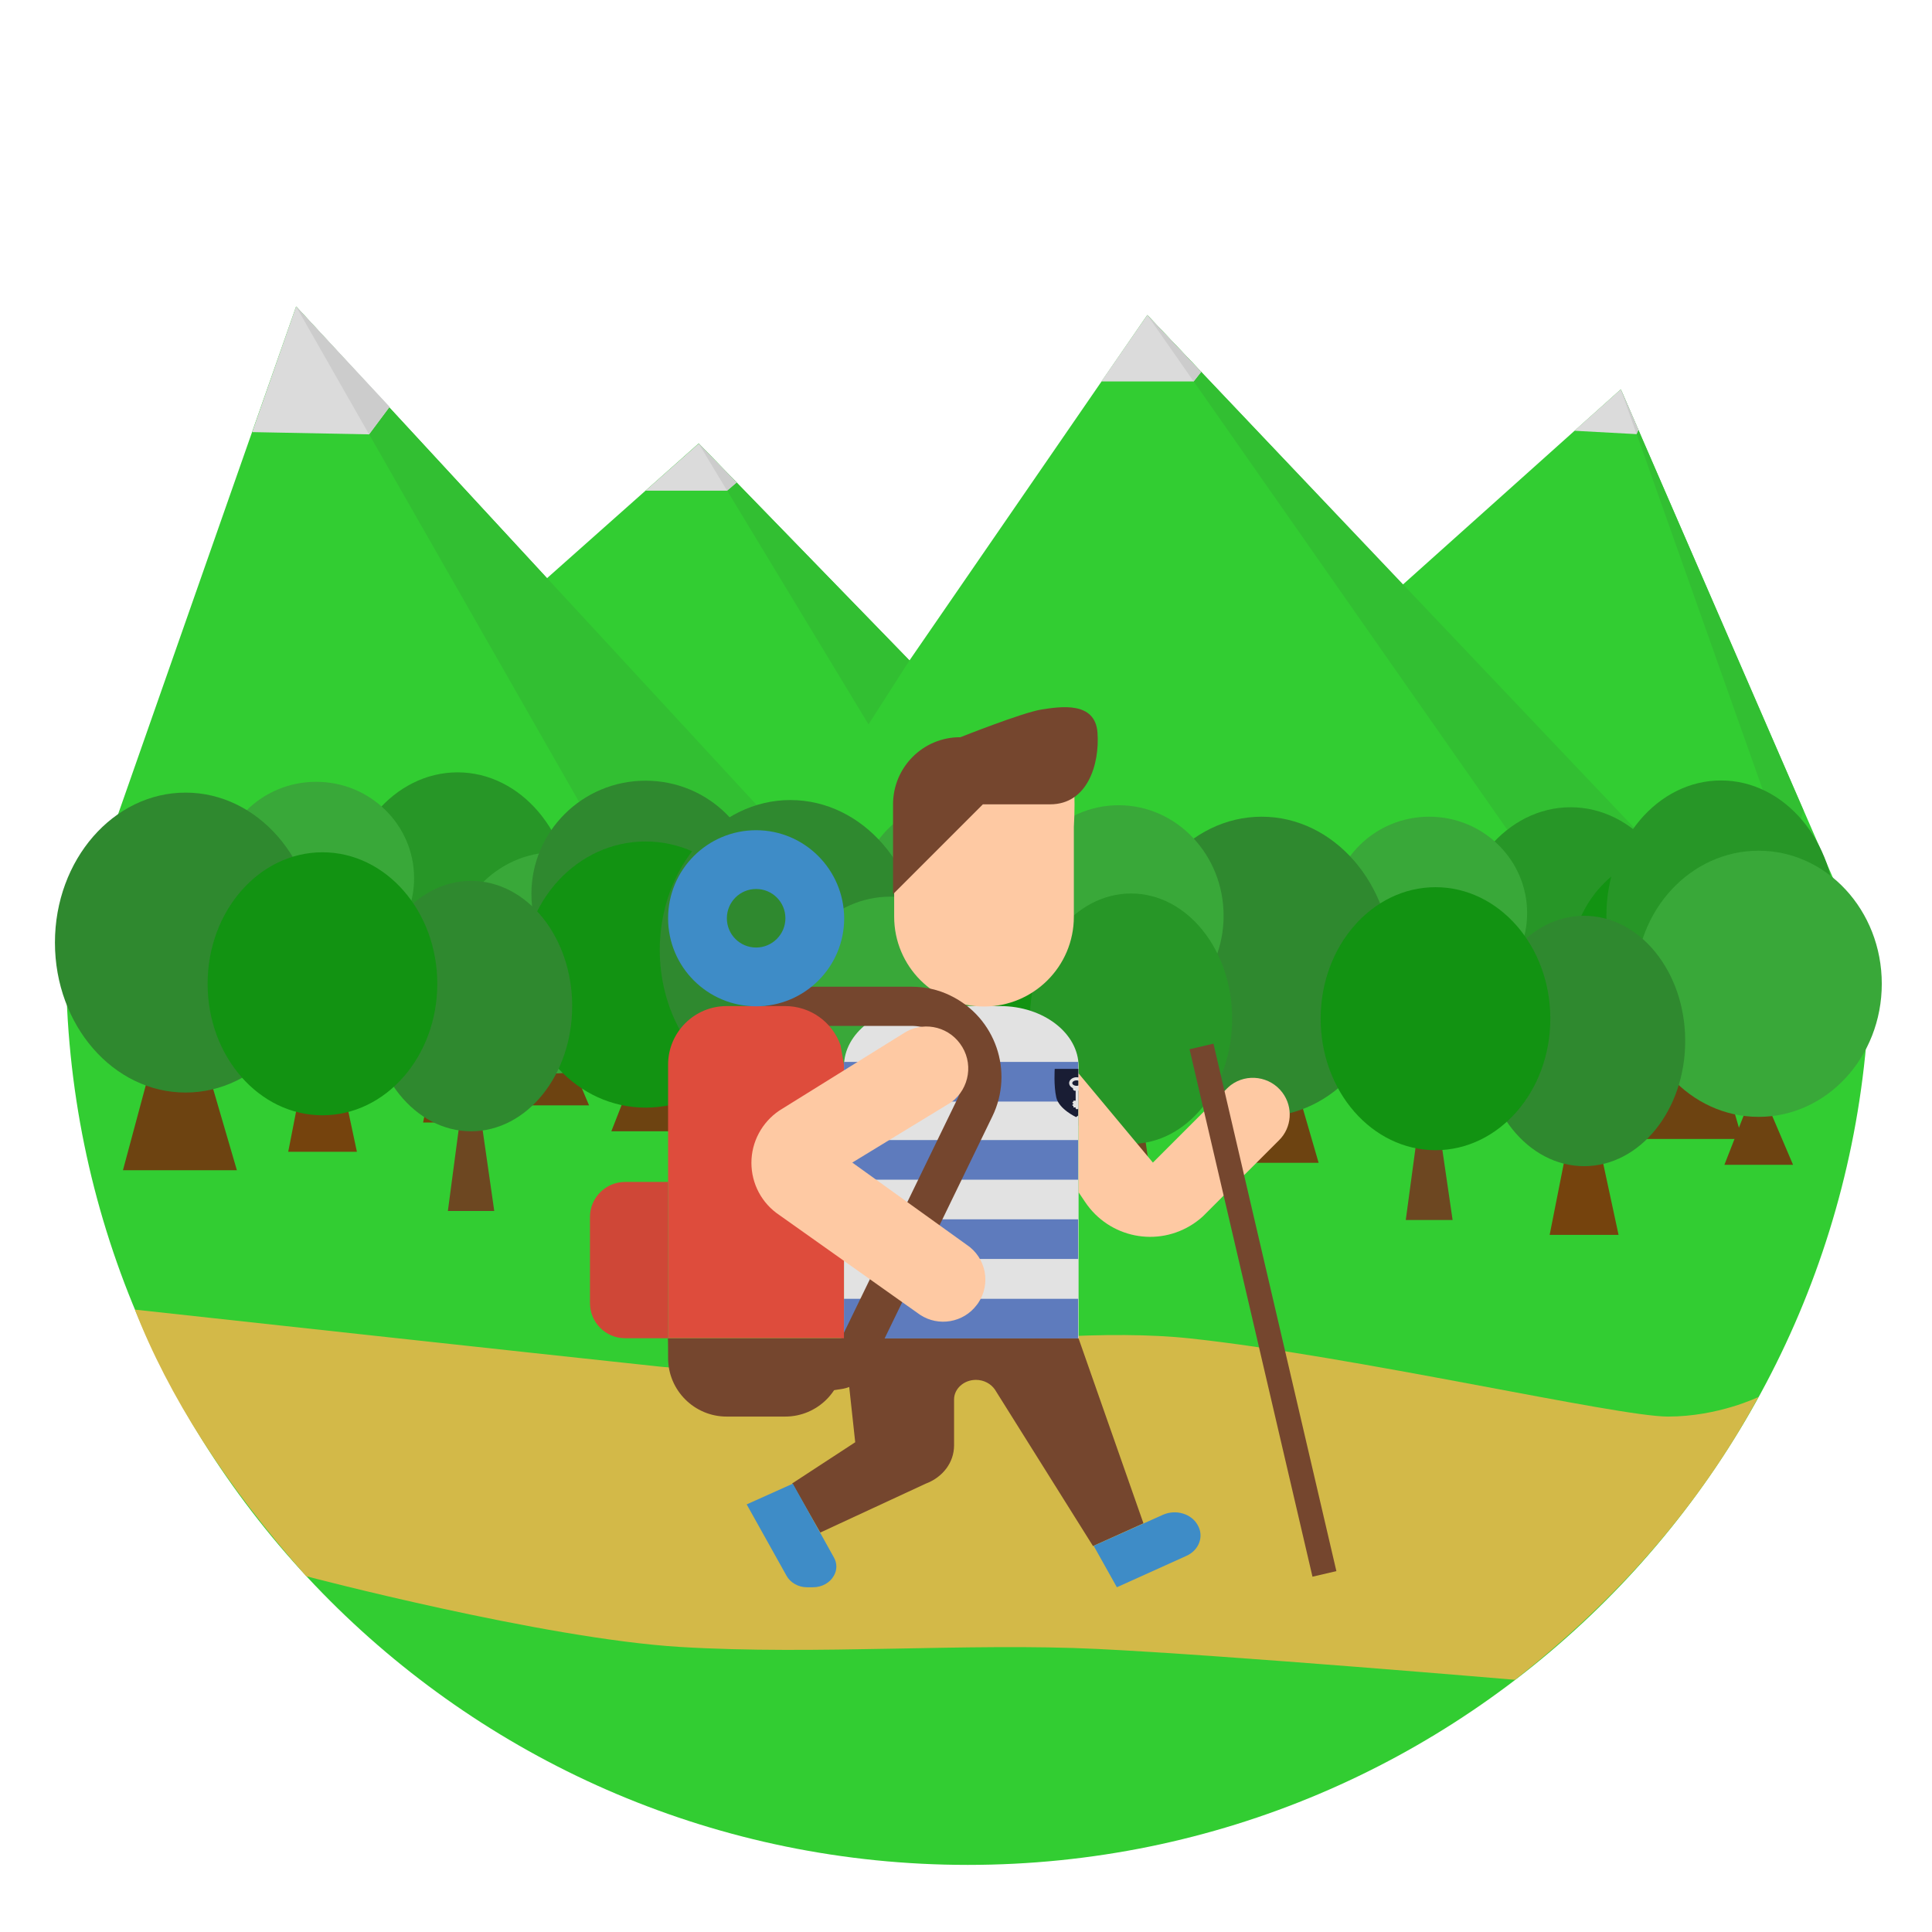 <?xml version="1.0" encoding="utf-8"?>
<!-- Generator: Adobe Illustrator 18.0.0, SVG Export Plug-In . SVG Version: 6.00 Build 0)  -->
<!DOCTYPE svg PUBLIC "-//W3C//DTD SVG 1.1//EN" "http://www.w3.org/Graphics/SVG/1.1/DTD/svg11.dtd">
<svg version="1.1" id="Calque_1" xmlns="http://www.w3.org/2000/svg" xmlns:xlink="http://www.w3.org/1999/xlink" x="0px" y="0px"
	 viewBox="21.6 101.1 858 858" enable-background="new 21.6 101.1 858 858" xml:space="preserve">
<g id="Calque_3">
	<path fill="#32CD32" d="M852,528.7c0,221.2-179.3,400.6-400.6,400.6S50.9,750,50.9,528.7l102.2-291.5l111.4,120.7l67.4-59.9
		l93.6,96.4L531.1,241l113.4,119.8l96.9-86.8L852,528.7z"/>
	<polygon fill="#32BF32" points="153.1,237.2 372.6,474.8 296.4,488.1 	"/>
	<polygon fill="#32BF32" points="331.9,298.1 407.3,422.8 425.5,394.4 	"/>
	<polygon fill="#32BF32" points="531.1,241 714.7,503.5 753.1,474.8 	"/>
	<polygon fill="#32BF32" points="741.4,274 815.8,483.9 822.5,461 	"/>
	<polygon fill="#DBDBDB" points="133.6,293 185.5,294 194.6,281.8 153.1,237.2 	"/>
	<polygon fill="#CCCCCC" points="153.1,237.2 185.5,294 194.6,281.8 	"/>
	<polygon fill="#DBDBDB" points="308.3,319 344.5,319 348.7,315.4 331.9,298.1 	"/>
	<polygon fill="#CCCCCC" points="331.9,298.1 344.5,319 348.7,315.4 	"/>
	<polygon fill="#DBDBDB" points="531.1,241 510.7,270.5 551.7,270.5 555,266.3 	"/>
	<polygon fill="#CCCCCC" points="531.1,241 551.7,270.5 555,266.3 	"/>
	<polygon fill="#DBDBDB" points="741.4,274 720.8,292.4 748.4,293.9 749.2,292 	"/>
	<polygon fill="#CCCCCC" points="741.4,274 748.4,293.9 749.2,292 	"/>
	<g id="Calque_6">
		<g id="Calque_5">
			<polygon fill="#6D4721" points="410.9,580.5 401.9,626.5 432.4,626.5 422.6,580.5 			"/>
			<polygon fill="#6D4721" points="366.4,576.6 360.2,622.6 380.9,622.6 374.3,576.6 			"/>
			<polygon fill="#6D4311" points="460.5,595.4 451.4,618.4 481.9,618.4 472.2,595.4 			"/>
			<polygon fill="#6D4721" points="519.6,588.9 513.5,634.9 534.2,634.9 527.6,588.9 			"/>
			<polygon fill="#6D4311" points="571.6,561.7 556.6,617.5 607.2,617.5 591,561.7 			"/>
			<polygon fill="#6D4721" points="652.1,597 645.9,642.9 666.7,642.9 660,597 			"/>
			<polygon fill="#75430D" points="718.9,603.5 709.8,649.5 740.4,649.5 730.5,603.5 			"/>
			<polygon fill="#6D4311" points="796.4,595.4 787.4,618.4 817.9,618.4 808.1,595.4 			"/>
			<polygon fill="#6D4311" points="261.8,569 252.7,592 283.2,592 273.5,569 			"/>
			<polygon fill="#6D4311" points="759.7,551.1 744.7,606.9 795.3,606.9 779.1,551.1 			"/>
			<polygon fill="#6D4721" points="514.2,542 508.1,588 528.8,588 522.1,542 			"/>
			<polygon fill="#75430D" points="218.6,553.6 209.5,599.6 240.1,599.6 230.2,553.6 			"/>
			<polygon fill="#6D4311" points="151.7,514.1 136.7,569.9 187.3,569.9 171,514.1 			"/>
			<polygon fill="#75430D" points="440.8,519 431.7,565 462.2,565 452.5,519 			"/>
			<polygon fill="#6D4311" points="650.1,537.9 641,560.8 671.6,560.8 661.8,537.9 			"/>
			<polygon fill="#6D4721" points="302.1,530.6 293.1,576.6 323.6,576.6 313.8,530.6 			"/>
			<polygon fill="#75430D" points="158.6,566.6 149.6,612.6 180.1,612.6 170.3,566.6 			"/>
			<polygon fill="#6D4721" points="226.6,592.9 220.5,638.9 241.1,638.9 234.5,592.9 			"/>
			<polygon fill="#6D4311" points="302.1,580.5 293.1,603.5 323.6,603.5 313.8,580.5 			"/>
			<polygon fill="#6D4311" points="91.2,565 76.2,620.8 126.8,620.8 110.5,565 			"/>
		</g>
		<g id="Calque_4">
			<ellipse fill="#279627" cx="224.8" cy="504.2" rx="50.9" ry="60.1"/>
			<ellipse fill="#39A839" cx="162" cy="491.1" rx="43.5" ry="42.8"/>
			<ellipse fill="#39A839" cx="268" cy="528.7" rx="46.6" ry="49.1"/>
			<ellipse fill="#2F892F" cx="308.3" cy="498.1" rx="50.7" ry="50.3"/>
			<ellipse fill="#129312" cx="308.3" cy="533.9" rx="54.7" ry="59.1"/>
			<ellipse fill="#2F892F" cx="230.8" cy="547.9" rx="44.9" ry="55.6"/>
			<ellipse fill="#2F892F" cx="104" cy="519.7" rx="58" ry="66.6"/>
			<ellipse fill="#129312" cx="164.8" cy="538" rx="51" ry="58.4"/>
			<ellipse fill="#279627" cx="719.1" cy="519.7" rx="50.9" ry="60.1"/>
			<ellipse fill="#39A839" cx="656.3" cy="506.6" rx="43.5" ry="42.8"/>
			<ellipse fill="#129312" cx="770" cy="528.7" rx="50.7" ry="50.3"/>
			<ellipse fill="#279627" cx="785.9" cy="507.8" rx="50.9" ry="60.1"/>
			<ellipse fill="#39A839" cx="802.6" cy="538" rx="54.7" ry="59.1"/>
			<ellipse fill="#2F892F" cx="725.1" cy="563.4" rx="44.9" ry="55.6"/>
			<ellipse fill="#2F892F" cx="581.9" cy="530.4" rx="58" ry="66.6"/>
			<ellipse fill="#129312" cx="659.1" cy="553.5" rx="51" ry="58.4"/>
			<ellipse fill="#39A839" cx="447" cy="499.2" rx="43.5" ry="42.8"/>
			<ellipse fill="#129312" cx="463.7" cy="542" rx="54.7" ry="59.1"/>
			<ellipse fill="#2F892F" cx="372.6" cy="523" rx="58" ry="66.6"/>
			<ellipse fill="#39A839" cx="518.4" cy="507.8" rx="46.6" ry="49.1"/>
			<ellipse fill="#279627" cx="523.9" cy="553.5" rx="44.9" ry="55.6"/>
			<ellipse fill="#39A839" cx="417.1" cy="548.4" rx="46.6" ry="49.1"/>
		</g>
	</g>
	<g id="Calque_7">
		<path fill="#D3B948" d="M81.5,682.7c0,0,186.7,20.4,233,25.3s163.1-20.3,235.7-12.5s189.6,34.7,212.1,34.7s40.2-8.7,40.2-8.7
			c-25.9,48-62.2,89.6-108.1,125.6c0,0-127.7-10.9-185.4-13.7c-57.7-2.8-124.8,2.8-185.5-0.9c-60.7-3.7-165.9-31.4-165.9-31.4
			C121.6,760.5,96.4,721,81.5,682.7z"/>
	</g>
</g>
<g id="Capa_1">
	<path fill="#CF4737" d="M299.2,626h19.1l0,0v69.4l0,0h-19.1c-8.6,0-15.6-7-15.6-15.6v-38.2C283.6,633,290.6,626,299.2,626z"/>
	<g id="Calque_2">
		<path fill="#E2E2E2" d="M465.8,547.9h-34.7c-19.2,0-34.7,12-34.7,26.8v120.7h104.2V574.7C500.6,560,485,547.9,465.8,547.9z"/>
		<rect x="396.4" y="677.9" fill="#5E7BBD" width="104" height="17.6"/>
		<rect x="396.4" y="642.6" fill="#5E7BBD" width="104" height="17.6"/>
		<rect x="396.4" y="607.4" fill="#5E7BBD" width="104" height="17.6"/>
		<rect x="396.4" y="572.7" fill="#5E7BBD" width="104" height="17.6"/>
		<path fill="#191D34" d="M500.5,575.8H490c0,0-0.5,7.4,0.7,12.7c1.2,5.2,8.8,8.7,8.8,8.7l0.9-0.7"/>
		<line fill="none" x1="500.6" y1="596.5" x2="500.5" y2="575.8"/>
		<g>
			<g>
				<path fill="#E2E2E2" d="M499.7,580.9c1.1,0,1.9,0.6,1.9,1.2c0,0.6-0.8,1.2-1.9,1.2c-1.1,0-1.9-0.6-1.9-1.2
					C497.8,581.5,498.6,580.9,499.7,580.9 M499.7,579.5c-1.8,0-3.3,1.2-3.3,2.6c0,1.4,1.5,2.6,3.3,2.6s3.3-1.2,3.3-2.6
					C503,580.6,501.5,579.5,499.7,579.5L499.7,579.5z"/>
			</g>
		</g>
		<path fill="#E2E2E2" d="M500.4,585.5H499c-0.5,0-0.9-0.4-0.9-0.9l0,0c0-0.5,0.4-0.9,0.9-0.9h1.4c0.5,0,0.9,0.4,0.9,0.9l0,0
			C501.3,585.1,500.9,585.5,500.4,585.5z"/>
		<path fill="#E2E2E2" d="M500.5,593.4c-0.4,0.4-0.7,0.5-1.2,0V585h1.2V593.4z"/>
		<rect x="498.3" y="589.9" fill="#E2E2E2" width="1.5" height="3"/>
		<rect x="497.9" y="590.4" fill="#E2E2E2" width="0.7" height="0.7"/>
		<rect x="497.9" y="591.5" fill="#E2E2E2" width="0.7" height="0.7"/>
	</g>
	<path fill="#FEC9A3" d="M498.5,448.3l-78.5,10c-0.8,3.3-1.3,6.6-1.3,10v39.9c0,22,17.8,39.9,39.9,39.9c22,0,39.9-17.8,39.9-39.9
		v-39.9C498.9,461.6,498.9,454.9,498.5,448.3z"/>
	<g>
		<path fill="#75462E" d="M418.2,458.3v39.9l39.9-39.9H488c16.5,0,22-17.7,21-31.8c-1-14.1-16.5-11.6-24.9-10.3
			c-8.3,1.3-36,12.3-36,12.3C431.6,428.4,418.2,441.8,418.2,458.3L418.2,458.3"/>
		<path fill="#75462E" d="M500.6,695.5H396.4l5,46.1l-28,18.3l12.5,21.8l46.8-21.7c7.7-2.9,12.6-9.5,12.6-17v-20.4
			c0-4.8,4.4-8.7,9.7-8.7c3.5,0,6.7,1.7,8.5,4.4l43.5,69.4l22.4-10.1L500.6,695.5z"/>
	</g>
	<g>
		<path fill="#3E8CC7" d="M370.9,800.9l-17.7-31.7l20.5-9.2l18.2,32.7c1.5,2.6,1.5,5.7,0,8.2l0,0c-1.7,3.1-5.3,5.1-9.2,5.1h-2.8
			C376.2,806,372.6,804,370.9,800.9z"/>
		<path fill="#3E8CC7" d="M548.4,792.1L517.6,806l-10.3-18.4l30.8-13.8c5.7-2.5,12.6-0.5,15.4,4.6l0,0l0,0
			C556.4,783.4,554.1,789.6,548.4,792.1L548.4,792.1z"/>
	</g>
	<path fill="#FEC9A3" d="M591.1,586.3c-5.4-7.2-15.7-8.7-22.9-3.3c-0.6,0.5-1.2,1-1.7,1.5l-32.9,32.9l-33-39.6v52.8l2.9,4.3
		c10.7,16,32.2,20.3,48.2,9.6c1.9-1.3,3.7-2.7,5.3-4.4l32.6-32.6C595.3,601.9,596,592.8,591.1,586.3z"/>
	<g>
		<path fill="#75462E" d="M426.3,539.3h-64.7v17.4h64.7c12.5,0,22.7,10.2,22.7,22.7c0,3.4-0.8,6.8-2.3,9.9l-54.5,112.3l-21.9,2.6
			v17.4l24.8-3.6c5.7-0.8,10.6-4.4,13.1-9.6l54.1-111.5c9.7-19.9,1.4-43.9-18.5-53.6C438.4,540.6,432.4,539.3,426.3,539.3z"/>
		<path fill="#75462E" d="M318.3,704.2c0,14.4,11.7,26,26,26h26c14.4,0,26-11.7,26-26v-8.7h-78.1
			C318.3,695.5,318.3,704.2,318.3,704.2z"/>
	</g>
	<path fill="#DE4C3C" d="M394.9,565.3c-3.7-10.4-13.5-17.4-24.6-17.4h-26c-14.4,0-26,11.7-26,26v121.5h78.1V574L394.9,565.3z"/>
	
		<rect x="577.4" y="562.4" transform="matrix(-0.974 0.227 -0.227 -0.974 1305.14 1215.544)" fill="#75462E" width="10.9" height="240.5"/>
	<path fill="#3E8CC7" d="M357.4,469.8c-21.6,0-39.1,17.5-39.1,39.1c0,21.6,17.5,39.1,39.1,39.1c21.6,0,39.1-17.5,39.1-39.1
		C396.4,487.3,378.9,469.8,357.4,469.8z M357.4,521.9c-7.2,0-13-5.8-13-13c0-7.2,5.8-13,13-13c7.2,0,13,5.8,13,13
		C370.4,516.1,364.5,521.9,357.4,521.9z"/>
	<path fill="#FEC9A3" d="M443.4,591l-43.3,26.4l50.8,36.5c8.6,5.7,10.9,17.3,5.1,25.9c-0.2,0.3-0.4,0.5-0.6,0.8l0,0
		c-5.9,7.9-17,9.8-25.2,4.4l-62.5-44.3c-7.8-5.2-12.4-13.9-12.4-23.2l0,0c0-9.3,4.7-18,12.4-23.2l55-34.2c8.2-5.5,19.3-3.6,25.2,4.4
		l0,0c6.2,8.3,4.4,19.9-3.8,26.1C443.9,590.6,443.7,590.8,443.4,591z"/>
</g>
</svg>
